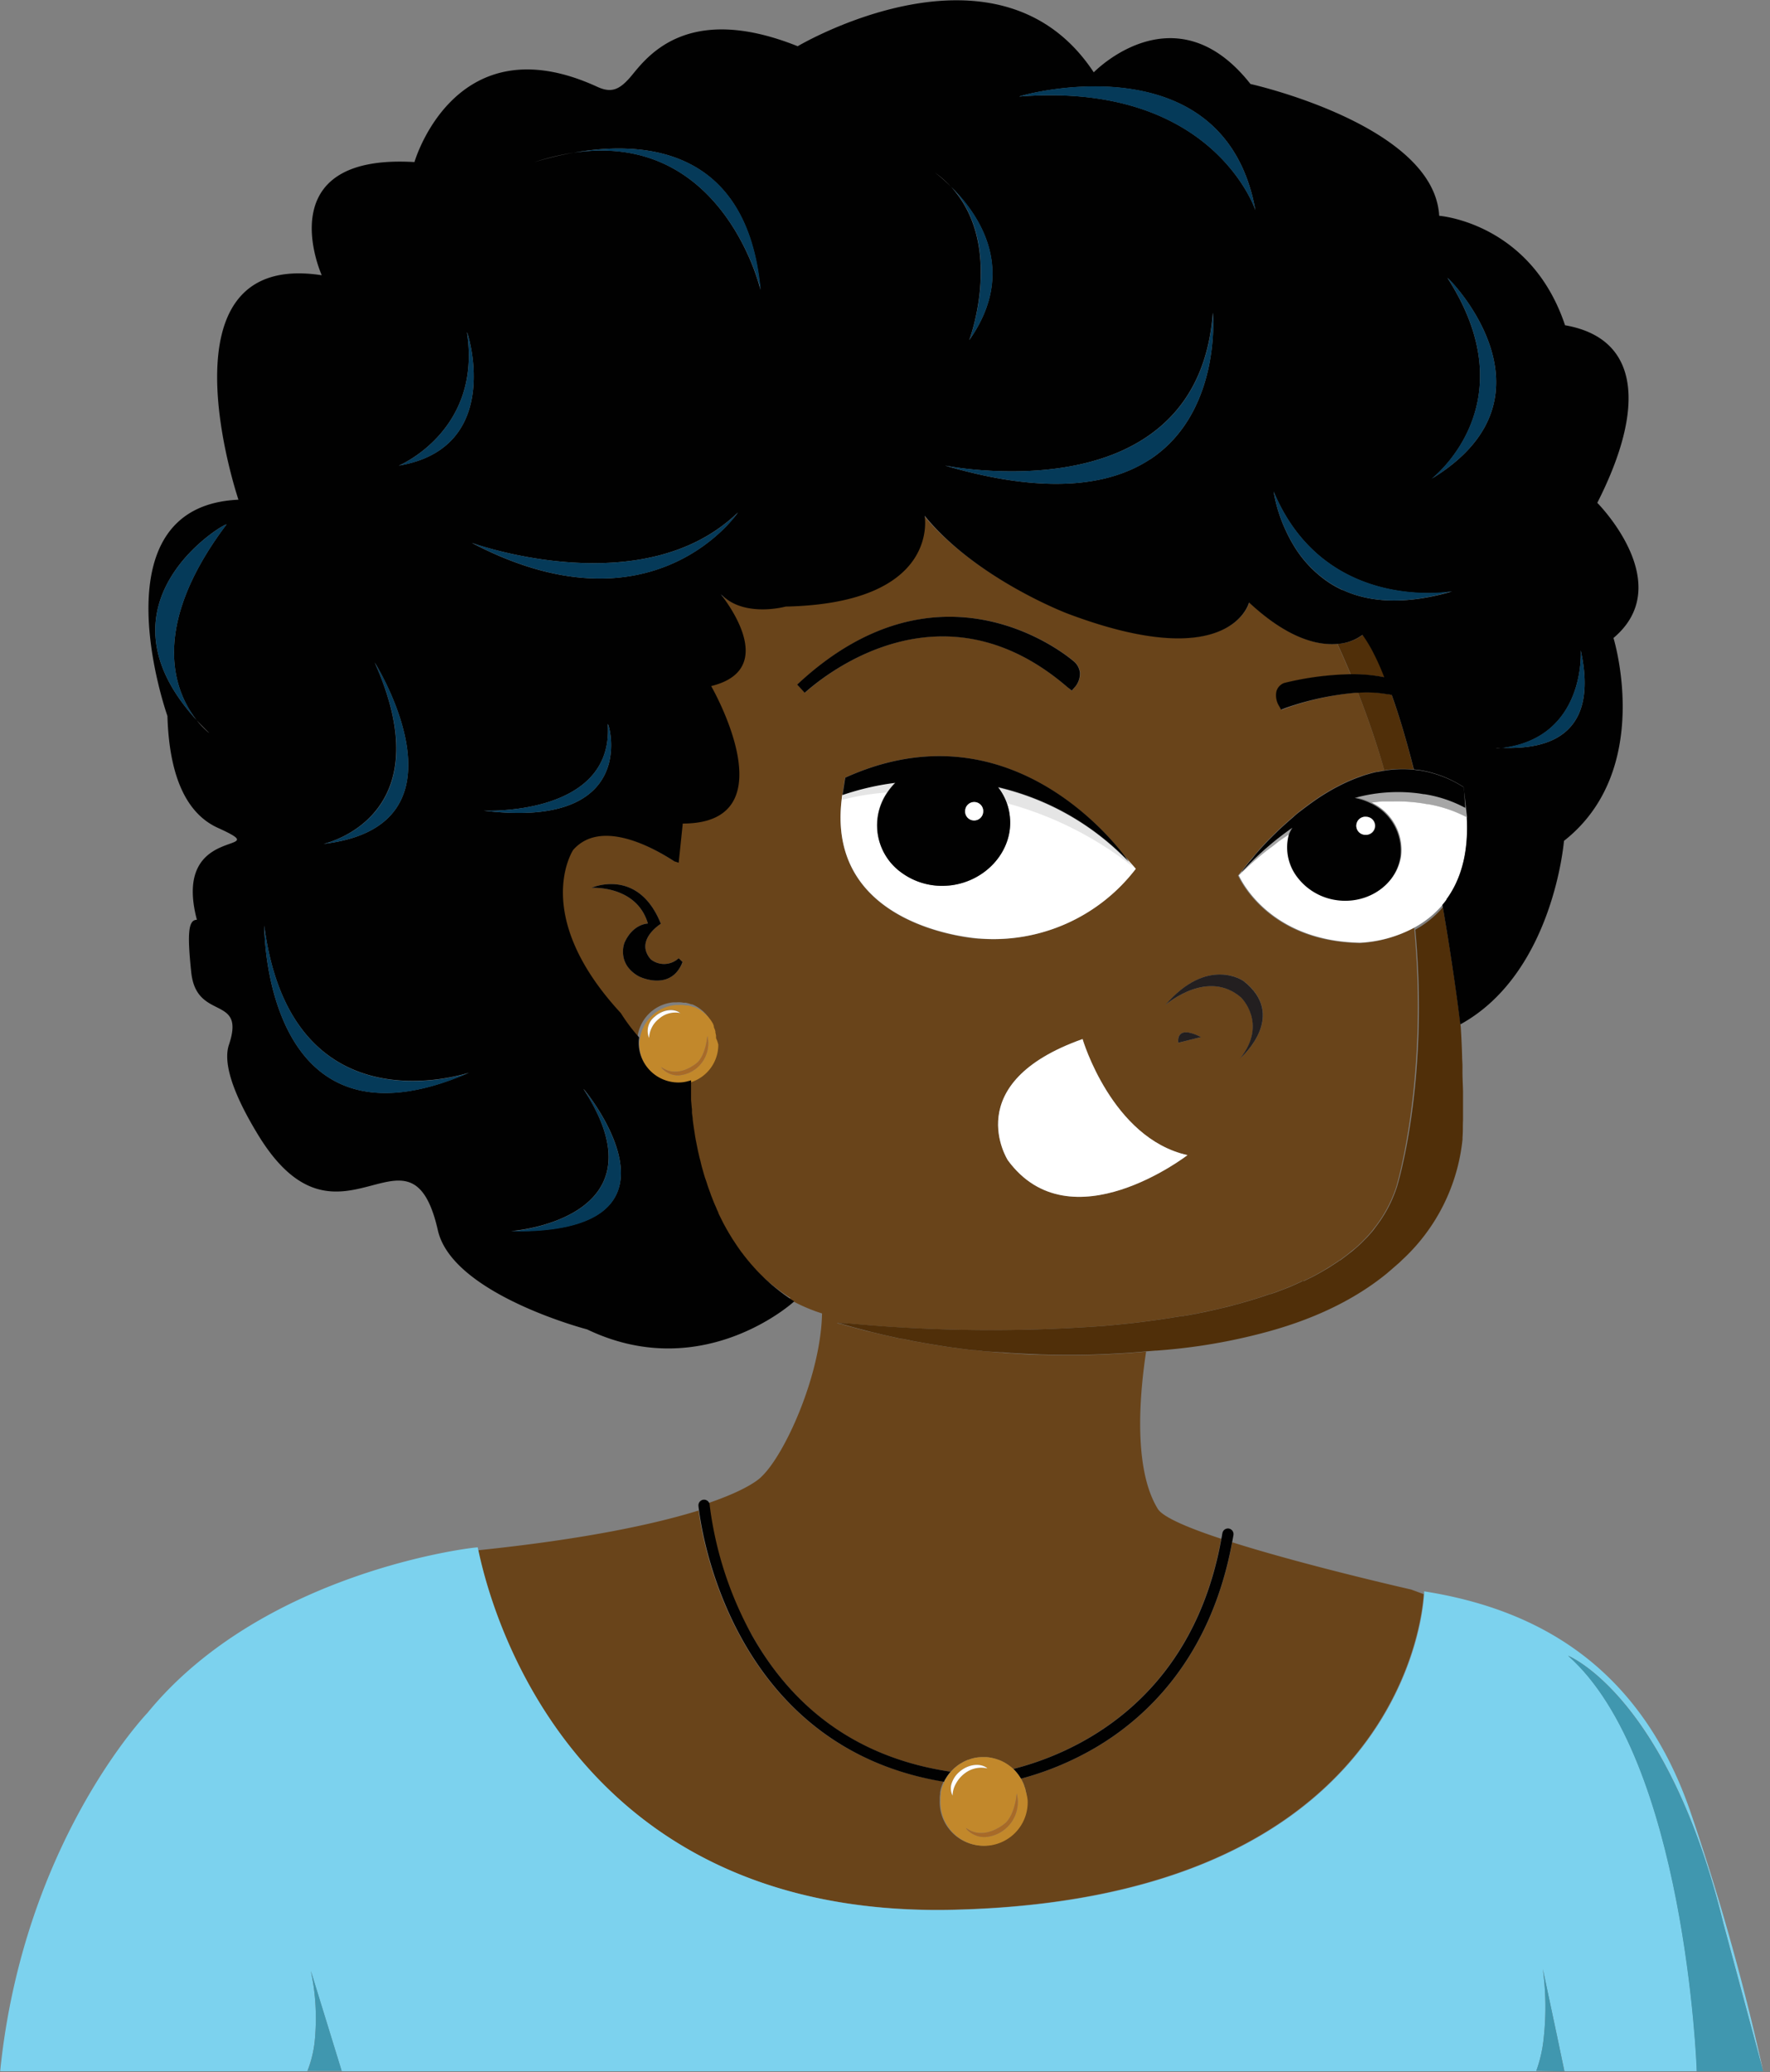 <svg id="Layer_1" data-name="Layer 1" xmlns="http://www.w3.org/2000/svg" viewBox="0 0 311.76 364.92"><rect x="0" y="0" width="311.76" height="364.92" fill="#808080" stroke="none"/><defs><style>.cls-1{fill:none;}.cls-2{fill:#69441a;}.cls-3{fill:#502f09;}.cls-4{fill:#7cd2ee;}.cls-5{fill:#4097af;}.cls-6{fill:#010101;}.cls-7{fill:#c2882b;}.cls-8{fill:#a86a28;}.cls-9{fill:#fff;}.cls-10{fill:#231f20;}.cls-11{fill:#ccc;opacity:0.5;}.cls-12{fill:#053a59;}</style></defs><rect class="cls-1" x="0.79" y="0.3" width="310.96" height="364.63"/><path id="skin" class="cls-2" d="M249.09,163.37a22.63,22.63,0,0,1-9.62,2.71c-15.92-.29-21-11-21.39-11.85l-.07.06.06-.07,0-.05c.21-.28.41-.53.64-.8l.07-.09.18-.24c.11-.14.25-.32.42-.52l.27-.35.31-.37c.24-.3.53-.64.84-1s.54-.63.84-1c.88-1,1.93-2.1,3.13-3.25.43-.43.87-.85,1.34-1.26.21-.19.41-.38.63-.56l.25-.23.82-.71c.33-.29.68-.57,1-.85l1-.76c.67-.51,1.36-1,2.08-1.5s1.44-.94,2.19-1.38c.37-.22.75-.43,1.13-.64l1.09-.56c.87-.43,1.75-.81,2.66-1.16.34-.13.69-.25,1.06-.37s.83-.27,1.25-.38.76-.21,1.14-.29l.19,0c.41-.1.82-.16,1.24-.23-1.28-4.46-2.81-9-4.65-13.7h-.38a50.6,50.6,0,0,0-12.29,2.75l-.77.3-.41-.72a3.54,3.54,0,0,1-.42-2.5,2.24,2.24,0,0,1,1.16-1.39l.21-.09a53.08,53.08,0,0,1,11.61-1.54c-.74-1.78-1.53-3.59-2.36-5.39-3.4.28-8.64-.91-15.5-7.3,0,0-3.21,12.84-32.37,1.75,0,0-16-6.12-25.08-17.2,0,0,2.92,15.45-24.49,16,0,0-6.66,1.85-10.81-1.63l-.09.13c2.75,3.82,8.09,13-2.21,15.5,0,0,14,24.21-5,24.21l-.72,6.9-.57-.19a.11.11,0,0,0,0,.08l-.22-.15c-4.63-2.95-13.16-7.2-17.79-2,0,0-7.61,11.43,8.39,28.74a31.83,31.83,0,0,0,3.22,4.28,7,7,0,0,1,5.57-5.89,4.73,4.73,0,0,1,.93-.11h.43a4.78,4.78,0,0,1,.66,0,4.29,4.29,0,0,1,.5.07l.28,0a.61.61,0,0,1,.13,0l.25.06.35.1a2.08,2.08,0,0,1,.32.12h0l.09,0h0l.08,0a2.52,2.52,0,0,1,.29.12,6.94,6.94,0,0,1,1,.58,4.19,4.19,0,0,1,.33.26,4.13,4.13,0,0,1,.62.56,2.68,2.68,0,0,1,.28.3l.25.31a2.52,2.52,0,0,1,.24.33.41.41,0,0,1,.07.11,3.28,3.28,0,0,1,.22.37,1,1,0,0,1,.07.15.25.25,0,0,0,0,.07.8.8,0,0,1,.08.16,0,0,0,0,1,0,0l0,.05h0l0,.08,0,.07,0,0a1.31,1.31,0,0,1,.08.21h0v0h0c0,.12.09.25.13.37a.64.64,0,0,1,.06.18.73.73,0,0,1,0,.2,4.71,4.71,0,0,1,.12.54.07.07,0,0,0,0,0,1.66,1.66,0,0,1,0,.22h0a1.33,1.33,0,0,1,0,.21,1.48,1.48,0,0,1,0,.21v-.14a5.27,5.27,0,0,1,0,.7,6.93,6.93,0,0,1-4.68,6.57c0,.19,0,.38,0,.57s0,.56,0,.87,0,.61,0,.93c0,.11,0,.23,0,.34l0,.56a.28.28,0,0,0,0,.09c0,.35,0,.7.08,1s0,.56.08.86,0,.35,0,.53c0,.38.08.76.13,1.16.08.66.18,1.34.29,2.05l.06.37c0,.33.1.67.16,1a2.56,2.56,0,0,0,.05.27c.06.33.13.68.2,1l.16.8c.07.34.15.68.23,1s.18.74.28,1.11.23.92.36,1.37.26.92.41,1.38.22.69.34,1,.23.7.36,1.05l.25.69c.12.33.25.65.38,1s.3.76.47,1.13l.16.36c.1.25.22.52.35.78l0,.09c.2.44.42.88.65,1.33s.48.93.74,1.39l.08.15c.12.2.24.4.35.61a1.25,1.25,0,0,0,.08.12c.13.23.27.46.41.68s.28.45.43.67q.62,1,1.29,1.89l.23.29.13.18.09.1.11.16.45.56c.16.22.34.42.52.63s.26.3.39.45l.09.1.23.26a3.45,3.45,0,0,0,.26.28l.19.23.12.11.06.07c.33.35.66.68,1,1s.45.45.69.65l.2.18c.23.22.48.43.73.65.06.06.13.1.2.16s.39.33.59.48a31.25,31.25,0,0,0,3.06,2.19l-.22.2a30.1,30.1,0,0,0,5.79,2.52c-.21,10.88-6.54,24.84-10.65,28.73,0,0-1.77,2.12-9.78,4.8A63.85,63.85,0,0,0,132.46,288c7.71,13.69,19.46,21.74,35,24,.14-.15.28-.3.43-.44a2.61,2.61,0,0,1,.24-.23l.23-.19a7.17,7.17,0,0,1,.79-.57c.11,0,.21-.12.32-.18a5.71,5.71,0,0,1,.7-.35c.13-.06.26-.1.4-.15a7.56,7.56,0,0,1,1.15-.33,6.33,6.33,0,0,1,1.23-.12h.72a4.91,4.91,0,0,1,.77.09l.41.08.53.14.44.15a4.37,4.37,0,0,1,.46.18,3.54,3.54,0,0,1,.39.19,4.36,4.36,0,0,1,.42.23l.38.24.6.44.37.34,0,0c10.1-2.57,31.37-11.36,36.65-40.54-2.15-.7-4.11-1.41-5.78-2.09-2.83-1.16-4.81-2.25-5.37-3.16-4.61-7.46-3-21.56-2.07-27.71-1,.1-2.1.19-3.19.26-.53.05-1.07.07-1.61.1-4.15.26-8.65.35-13.46.2h-.23c-1.66,0-3.36-.13-5.08-.25q-.43,0-.87-.06a8.86,8.86,0,0,1-.9-.07l-.52,0L174,238c-.5,0-1-.1-1.51-.16l-.69-.06-.33,0c-.84-.1-1.7-.2-2.56-.32-.23,0-.46-.06-.7-.1-.46-.05-.93-.12-1.39-.19a4.61,4.61,0,0,1-.5-.07h0a0,0,0,0,1,0,0l-2.62-.42-1.51-.27-1.13-.2h0l-2.07-.42-.12,0-.49-.09h0c-.54-.11-1.1-.23-1.65-.37l-.38-.09-.67-.14-.36-.08-2.09-.5-.07,0-.25-.06-.8-.21-.21-.06-.23-.06c-.43-.1-.84-.22-1.26-.33l-.26-.07c-.72-.19-1.44-.39-2.16-.61l-.14,0-.23-.05a1.07,1.07,0,0,1-.19-.07h.18l.23,0h0l.25,0h0l.15,0h.17l.55.05.33,0,.53.05h0a267.48,267.48,0,0,0,44.59.4h0c2.82-.24,5.66-.54,8.48-.94.62-.08,1.23-.16,1.85-.26l1.84-.29,1-.16.41-.07.2,0a2,2,0,0,0,.35-.06l.1,0c.54-.09,1.07-.19,1.6-.3a6,6,0,0,0,.74-.14l.53-.11,1.22-.26.36-.07.61-.14,1.88-.44,1.55-.4c.5-.12,1-.25,1.47-.4,1.12-.31,2.23-.65,3.31-1,.56-.19,1.11-.37,1.66-.57l.13,0,.27-.1.05,0,0,0,.36-.12c.21-.07.41-.15.6-.23l.4-.15c.32-.12.63-.24,1-.38l1.23-.51.27-.12.82-.37.26-.12a.18.18,0,0,0,.08-.05,1.45,1.45,0,0,0,.25-.12l.08,0,.12,0a4.53,4.53,0,0,0,.59-.28l1-.48.67-.36c.53-.29,1.05-.58,1.56-.89s.76-.46,1.13-.7.74-.47,1.09-.71l.26-.19,0,0,.05,0c.24-.16.48-.33.7-.51s.17-.12.26-.18c.25-.19.51-.39.75-.59s.65-.53,1-.81a11.79,11.79,0,0,0,.93-.83c.3-.29.59-.57.87-.87h0c.29-.29.57-.59.84-.89s.69-.83,1-1.25a23.08,23.08,0,0,0,3.75-7.09S251.61,190.38,249.09,163.37Zm-129.58,7.4h0c-2.35,3.36-6.75,1.31-7,1.16a6,6,0,0,1-1.75-1.42h0a4.44,4.44,0,0,1-1-2.35h0A4.71,4.71,0,0,1,110,166c1.51-3.36,4.12-3.36,4.12-3.36-2-6.8-9.92-6.29-9.92-6.29.45-.23,8.32-3.36,12.2,6.33,0,0-4.7,2.9-1.78,6.26a3.76,3.76,0,0,0,4.79-.08l.14-.11.69.7A5.9,5.9,0,0,1,119.51,170.77Zm27.68,62h0ZM141.78,122l-1.33-1.44c25.71-24.08,48.42-4.34,48.64-4.15a3,3,0,0,1,1.16,2.05,3.61,3.61,0,0,1-.82,2.44l-.65.74L188,121C166.16,102.09,145.66,118.49,141.78,122Zm30.67,43.33s-27.6-1.65-24.09-25.31h0l.48-3.07c26.34-11.94,44.31,7.59,48.83,13.3,0,0,0,0,0,0l.55.66s0,0,0,0c.61.66,1.22,1.35,1.82,2.07A31.54,31.54,0,0,1,172.45,165.3Zm5.07,39s-8.74-13.59,13.16-21.35c0,0,5.15,17.47,18.48,20.44C209.16,203.42,188.54,219.33,177.52,204.33Zm30-20.69s-.59-3.37,4-1Zm10.92,2.76c4.93-6.17.16-10.75.16-10.75-5.75-4.94-12.73.83-13.35,1.36,7.53-8.76,13.82-4.23,13.82-4.23C226.68,178.77,219.08,185.82,218.42,186.4Zm30.11,93.52s-18.32-4.15-31.51-8.32c-3.8,20.53-15.29,31.08-24.34,36.32a53,53,0,0,1-12.85,5.31c0,.06.06.11.08.17.12.22.23.44.33.67s.14.37.2.56l.09.25c0,.09.05.18.07.26a3.24,3.24,0,0,1,.09.4,6.94,6.94,0,0,1,.16,1.52,7.68,7.68,0,1,1-15.35,0c0-.21,0-.42,0-.62a4.26,4.26,0,0,1,.06-.5c0-.1,0-.21,0-.31a3.21,3.21,0,0,1,.08-.36,1.47,1.47,0,0,1,.08-.35,2.91,2.91,0,0,1,.12-.35,2.31,2.31,0,0,1,.1-.28c.07-.18.15-.37.24-.55-36.07-5.87-42.35-41.61-43.16-47.73-7.49,2.31-19.57,5-38.86,7,1.69,7.7,14.81,64.88,83.65,63.28,74.16-1.72,82.37-46.72,82.92-55.56Z"/><g id="skin_shade"><path class="cls-3" d="M243.94,119.31a27.38,27.38,0,0,0-5.64-.53h-.37c-.74-1.78-1.53-3.59-2.36-5.39a8.34,8.34,0,0,0,4.48-1.6,25,25,0,0,1,1.83,3s0,0,0,0A43.49,43.49,0,0,1,243.94,119.31Z"/><path class="cls-3" d="M249,135.51a20.26,20.26,0,0,0-5.17.15c-1.27-4.47-2.8-9-4.64-13.7a20.87,20.87,0,0,1,5.25.28l.2,0,.38.09.08,0C246.55,126.33,247.84,130.82,249,135.51Z"/><path class="cls-3" d="M257.66,198.35s0,.1,0,.3,0,.89-.06,1.67l0,.33a33.54,33.54,0,0,1-10.7,21.29c-.16.16-.32.32-.49.47l-.76.66c-.38.33-.75.66-1.16,1a.63.63,0,0,0-.12.11c-4.94,4.06-11.71,7.76-21,10.31a101.14,101.14,0,0,1-19.63,3.35l-.15,0h0l-1.64.13s0,0,0,0c-1,.1-2.1.19-3.19.26-.53.05-1.07.07-1.61.1-4.15.26-8.65.35-13.46.2h-.23c-1.66-.06-3.36-.14-5.08-.25q-.43,0-.87-.06l-.9-.07-.52,0L174,238c-.5,0-1-.1-1.51-.16l-.69-.06-.33,0c-.84-.1-1.7-.2-2.56-.32l-.7-.1c-.46-.05-.93-.12-1.39-.19l-.51-.08h0l-2.62-.42-1.51-.27-1.13-.2h0c-.68-.14-1.37-.29-2.07-.42l-.12,0-.49-.09h0l-1.65-.37-.38-.09-.67-.14-2.73-.66-1-.27-.23-.06c-.43-.1-.84-.22-1.26-.33l-.26-.07-2.16-.61-.14,0-.35-.1-.05,0h.16l.23,0h.15l.28,0h.22l.55.05.33,0,.53.05h0a267.48,267.48,0,0,0,44.59.4h0c2.82-.24,5.66-.54,8.48-.94.62-.08,1.23-.16,1.85-.26s1.23-.18,1.84-.29l1-.16.41-.07a.71.71,0,0,0,.2,0,2,2,0,0,0,.35-.06l.1,0c.54-.09,1.07-.19,1.6-.3a6,6,0,0,0,.74-.14l.53-.11c.4-.07.82-.16,1.22-.26l.36-.07.61-.14,1.88-.44c.52-.12,1-.25,1.55-.4s1-.25,1.47-.4c1.12-.31,2.23-.65,3.31-1,.56-.18,1.11-.37,1.66-.57l.13,0a1,1,0,0,0,.27-.1l.05,0,0,0,.36-.12c.21-.07.41-.15.6-.23l.4-.15c.32-.12.63-.24,1-.38s.82-.33,1.23-.51l.27-.12.82-.37.26-.12a.18.18,0,0,0,.08-.05,1.45,1.45,0,0,0,.25-.12l.08,0,.12,0a4.53,4.53,0,0,0,.59-.28l1-.48.67-.36c.53-.29,1.05-.58,1.56-.89a13.23,13.23,0,0,0,1.13-.7c.37-.23.74-.47,1.09-.71l.26-.19,0,0,.05,0a5.68,5.68,0,0,0,.7-.51c.09-.05.17-.12.26-.18.25-.19.51-.39.75-.59a10.3,10.3,0,0,0,1-.81,11.79,11.79,0,0,0,.93-.83c.3-.29.59-.57.87-.87h0a11.67,11.67,0,0,0,.84-.89c.36-.4.71-.82,1-1.25a23.08,23.08,0,0,0,3.75-7.09s5.74-18.25,3.22-45.26l0,0a17.57,17.57,0,0,0,4.86-3.94c1.75,10.07,2.81,18.24,3.08,20.48a.08.08,0,0,1,0,0c.05.37.07.57.07.57h0l0,0v0c.11,1.71.19,3.47.24,5.24,0,.49.05,1,.06,1.48s0,.78,0,1.18c0,1.12.07,2.25.1,3.4,0,.49,0,1,0,1.5,0,1.23,0,2.48,0,3.74C257.67,197.47,257.67,197.91,257.66,198.35Z"/></g><path id="shirt" class="cls-4" d="M297.62,318.7c-8.7-24.89-26.33-35.25-46.78-38.46,0,.16,0,.34,0,.53-.55,8.84-8.76,53.84-82.92,55.56-68.84,1.6-82-55.58-83.65-63.28-.06-.23-.1-.42-.13-.55s-37.62,4-58.17,29.15c0,0-21.87,22.74-25.94,63.1H274.6l-4-.07a24.21,24.21,0,0,0,1.34-6.13,49.24,49.24,0,0,0-.19-11.78l2.5,11.78,1.31,6.2h23.32c0-.86-2.08-54.95-22.67-73.17.54.22,17.68,7.59,27.35,47.17l7,26h0A423,423,0,0,0,297.62,318.7Zm-243.48,46a20.18,20.18,0,0,0,1.37-6.12,39.61,39.61,0,0,0-.76-11.49l3.54,11.49,1.89,6.14Z"/><g id="shirt_shade"><path class="cls-5" d="M298.85,364.75h0c0-.86-2.08-54.95-22.67-73.17.54.22,17.68,7.59,27.35,47.17l7,26v0Z"/><path class="cls-5" d="M55.51,358.54a39.61,39.61,0,0,0-.76-11.49l3.54,11.49,1.89,6.14-6,0A20.18,20.18,0,0,0,55.51,358.54Z"/><path class="cls-5" d="M275.53,364.74v0l-.93,0-4-.07a24.21,24.21,0,0,0,1.34-6.13,49.24,49.24,0,0,0-.19-11.78l2.5,11.78Z"/></g><g id="rt_eyebrow"><path class="cls-6" d="M189.43,120.87l-.65.74L188,121c-21.88-18.88-42.38-2.48-46.26,1l-1.33-1.44c25.71-24.08,48.42-4.34,48.64-4.15a3,3,0,0,1,1.16,2.05A3.61,3.61,0,0,1,189.43,120.87Z"/></g><g id="necklace"><g id="chain"><path class="cls-6" d="M217.25,270.34c-.07.42-.15.84-.23,1.26-3.8,20.53-15.29,31.08-24.34,36.32a53,53,0,0,1-12.85,5.31l-.05-.07-.14-.22a7.91,7.91,0,0,0-1.16-1.42c10.1-2.57,31.37-11.36,36.65-40.54.07-.32.12-.64.18-1a1,1,0,0,1,1.13-.8A1,1,0,0,1,217.25,270.34Z"/><path class="cls-6" d="M167.45,312a3.36,3.36,0,0,0-.34.41c-.11.14-.22.29-.31.43a1.78,1.78,0,0,0-.17.27l-.12.19a.24.24,0,0,0-.06.11,2.19,2.19,0,0,0-.16.3.36.36,0,0,0,0,.07c-36.07-5.87-42.35-41.61-43.16-47.73-.08-.55-.11-.85-.11-.89a1,1,0,0,1,.91-1.06A1,1,0,0,1,125,265s0,.17.05.45A63.85,63.85,0,0,0,132.46,288C140.17,301.66,151.92,309.71,167.45,312Z"/></g><g id="stone"><path id="base" class="cls-7" d="M180.69,315.54a3.24,3.24,0,0,0-.09-.4c0-.08,0-.17-.07-.26l-.09-.25c-.06-.19-.12-.37-.2-.56s-.21-.45-.33-.67a1.3,1.3,0,0,1-.08-.17l-.05-.07-.14-.22a7.91,7.91,0,0,0-1.16-1.42l0,0-.37-.34-.6-.44-.38-.24a4.36,4.36,0,0,0-.42-.23,3.54,3.54,0,0,0-.39-.19,4.37,4.37,0,0,0-.46-.18l-.44-.15-.53-.14-.41-.08a4.91,4.91,0,0,0-.77-.09h-.72a6.33,6.33,0,0,0-1.23.12,7.56,7.56,0,0,0-1.15.33c-.14,0-.27.09-.4.15a5.71,5.71,0,0,0-.7.35c-.11.06-.21.13-.32.18a7.17,7.17,0,0,0-.79.57l-.23.19a2.61,2.61,0,0,0-.24.23c-.15.14-.29.29-.43.44a3.36,3.36,0,0,0-.34.41c-.11.14-.22.29-.31.43a1.78,1.78,0,0,0-.17.27l-.12.19a.24.24,0,0,0-.06.11c-.06.1-.11.2-.16.3a.36.36,0,0,0,0,.07c-.09.18-.17.37-.24.55a2.31,2.31,0,0,0-.1.28,2.91,2.91,0,0,0-.12.35,1.47,1.47,0,0,0-.08.35,3.21,3.21,0,0,0-.08.36c0,.1,0,.21,0,.31a4.26,4.26,0,0,0-.06.5c0,.2,0,.41,0,.62a7.68,7.68,0,1,0,15.35,0A6.94,6.94,0,0,0,180.69,315.54Zm-11-3.06a5.51,5.51,0,0,0-1.29,1.57,4.46,4.46,0,0,0-.62,2.15,2.77,2.77,0,0,1-.12-2.25,4.48,4.48,0,0,1,1.2-1.81s0,0,.08-.07c1.52-1.37,3.65-1.66,4.9-.72l.07.07a4.73,4.73,0,0,0-3.95.85A2.47,2.47,0,0,0,169.69,312.48Zm9.45,6.11a6.17,6.17,0,0,1-5.58,4.91c-2.31.12-3.71-1.79-3.33-1.53,3.33,2.33,6.94-1,6.94-1,1.67-1.68,1.9-5.11,1.91-5.11A5.86,5.86,0,0,1,179.14,318.59Z"/><path id="lowlight" class="cls-8" d="M179.14,318.59a6.17,6.17,0,0,1-5.58,4.91c-2.31.12-3.71-1.79-3.33-1.53,3.33,2.33,6.94-1,6.94-1,1.67-1.68,1.9-5.11,1.91-5.11A5.86,5.86,0,0,1,179.14,318.59Z"/><path id="highlight" class="cls-9" d="M173.91,311.42a4.73,4.73,0,0,0-3.95.85,2.47,2.47,0,0,0-.27.21,5.51,5.51,0,0,0-1.29,1.57,4.46,4.46,0,0,0-.62,2.15,2.77,2.77,0,0,1-.12-2.25,4.48,4.48,0,0,1,1.2-1.81s0,0,.08-.07c1.52-1.37,3.65-1.66,4.9-.72Z"/></g></g><path id="mouth" class="cls-9" d="M209.16,203.42s-20.62,15.91-31.64.91c0,0-8.74-13.59,13.16-21.35C190.68,183,195.83,200.45,209.16,203.42Z"/><g id="nose"><path class="cls-10" d="M218.42,186.4c4.93-6.17.16-10.75.16-10.75-5.75-4.94-12.73.83-13.35,1.36,7.53-8.76,13.82-4.23,13.82-4.23C226.68,178.77,219.08,185.82,218.42,186.4Z"/><path class="cls-10" d="M211.54,182.63l-4,1S206.91,180.27,211.54,182.63Z"/></g><path id="ear" class="cls-6" d="M120.22,169.42a5.9,5.9,0,0,1-.71,1.35h0c-2.35,3.36-6.75,1.31-7,1.16a6,6,0,0,1-1.75-1.42h0a4.44,4.44,0,0,1-1-2.35h0A4.71,4.71,0,0,1,110,166c1.51-3.36,4.12-3.36,4.12-3.36-2-6.8-9.92-6.29-9.92-6.29.45-.23,8.32-3.36,12.2,6.33,0,0-4.7,2.9-1.78,6.26a3.76,3.76,0,0,0,4.79-.08l.14-.11Z"/><g id="rt_eye"><path id="rt_eye_white" class="cls-9" d="M200.06,153a31.54,31.54,0,0,1-27.61,12.27s-27.6-1.65-24.09-25.31l.11-.05a46.46,46.46,0,0,1,9.2-2.11,11.17,11.17,0,0,0-1.42,1.73,10.22,10.22,0,0,0,2.37,14A12.07,12.07,0,0,0,165.9,156a14.52,14.52,0,0,0,1.74-.11c5.93-.83,10.29-5.64,10.29-11a10.32,10.32,0,0,0-.09-1.35,9.54,9.54,0,0,0-.49-2,10,10,0,0,0-1.56-2.84,46.49,46.49,0,0,1,23,13.1c-.05-.08-.3-.43-.72-1a1.8,1.8,0,0,1,.19.2s0,0,0,0C198.85,151.62,199.46,152.31,200.06,153Z"/><g id="rt_eye_shade"><path class="cls-11" d="M157.67,137.83a11.17,11.17,0,0,0-1.42,1.73,43.69,43.69,0,0,0-7.92,1.29l.14-.91A46.46,46.46,0,0,1,157.67,137.83Z"/><path class="cls-11" d="M199.54,152.62a62.2,62.2,0,0,0-22.19-11.17,10,10,0,0,0-1.56-2.84,46.49,46.49,0,0,1,23,13.1c-.05-.08-.3-.43-.72-1l-.05-.06-.31-.4.55.66s0,0,0,0C199,151.91,199.47,152.53,199.54,152.62Z"/></g><path id="rt_eye-2" data-name="rt_eye" class="cls-6" d="M177.35,141.45a10,10,0,0,0-1.56-2.84,46.49,46.49,0,0,1,23,13.1c-.05-.08-.3-.43-.72-1l-.05-.06-.31-.4s0,0,0,0c-4.52-5.71-22.49-25.24-48.83-13.3l-.48,3.07h0l.11-.05a46.46,46.46,0,0,1,9.2-2.11,11.17,11.17,0,0,0-1.42,1.73,10.22,10.22,0,0,0,2.37,14A12.07,12.07,0,0,0,165.9,156a14.52,14.52,0,0,0,1.74-.11c5.93-.83,10.29-5.64,10.29-11a10.32,10.32,0,0,0-.09-1.35A9.54,9.54,0,0,0,177.35,141.45Zm-5.86,3a1.57,1.57,0,0,1-1.49-1.67,1.59,1.59,0,1,1,1.49,1.67Z"/><path id="highlight-2" data-name="highlight" class="cls-9" d="M173.17,143a1.59,1.59,0,0,1-1.68,1.49,1.57,1.57,0,0,1-1.49-1.67,1.59,1.59,0,1,1,3.17.18Z"/></g><g id="left_eye"><path id="left_eye_white" class="cls-9" d="M254.79,158.37l0,0a.18.18,0,0,1,0,.07c-.23.32-.48.63-.72.92a17.57,17.57,0,0,1-4.86,3.94l0,0a22.63,22.63,0,0,1-9.62,2.71c-15.92-.29-21-11-21.39-11.85.38-.38.77-.75,1.15-1.1s.75-.71,1.14-1.06l1-.87c.43-.37.86-.73,1.3-1.08s.71-.56,1.07-.82.86-.65,1.28-1c.68-.49,1.36-.94,2-1.36a9,9,0,0,0-.21,1.06,8.6,8.6,0,0,0,1.75,6.46,10.49,10.49,0,0,0,6.94,4,10.37,10.37,0,0,0,1.47.1c4.87,0,9.08-3.27,9.71-7.81a9.19,9.19,0,0,0-5.21-9.34c.67-.09,1.31-.17,1.94-.21l.87,0,1,0h0a30.11,30.11,0,0,1,5.12.33l.86.15.12,0h0a23.36,23.36,0,0,1,6.89,2.32C258.72,150.5,257.16,155.12,254.79,158.37Z"/><g id="left_eye_shade"><path class="cls-11" d="M227.5,145.74A8,8,0,0,0,227,147l.1-.06-.1.07c-.66.42-1.34.87-2,1.36-.42.3-.85.61-1.28,1s-.71.55-1.07.82-.87.71-1.3,1.08l-1,.87c-.39.35-.77.69-1.14,1.06s-.77.72-1.15,1.1l-.07.06.06-.07c.14-.18.49-.61,1-1.24l0,0a53.75,53.75,0,0,1,8.41-7.26Z"/><path class="cls-11" d="M258.35,143.94a23.36,23.36,0,0,0-6.89-2.32h0l-.12,0-.86-.15a30.11,30.11,0,0,0-5.12-.33h0l-1,0-.87,0c-.63,0-1.27.12-1.94.21a11.22,11.22,0,0,0-1.5-.62,11.94,11.94,0,0,0-1.34-.34,28.25,28.25,0,0,1,6.22-1h0a28.09,28.09,0,0,1,5.13.21l.81.13.13,0h0a22.59,22.59,0,0,1,7.19,2.41l0,.12Q258.32,143.16,258.35,143.94Z"/></g><path id="left_eye-2" data-name="left_eye" class="cls-6" d="M257.83,138.65a20.17,20.17,0,0,0-7.92-3h0a.47.47,0,0,0-.17,0l-.66-.09h0a20.26,20.26,0,0,0-5.17.15h0c-.42.07-.83.14-1.24.23l-.19,0c-.38.09-.76.18-1.14.29s-.84.24-1.25.38L239,137c-.91.35-1.79.73-2.66,1.16l-1.09.56c-.38.21-.76.42-1.13.64-.75.44-1.49.9-2.19,1.38s-1.41,1-2.08,1.5l-1,.76c-.35.28-.7.56-1,.85l-.82.71-.25.23c-.22.18-.42.37-.63.56-.47.41-.91.83-1.34,1.26-1.2,1.15-2.25,2.26-3.13,3.25-.27.31-.56.63-.84,1s-.6.7-.84,1l-.31.37-.27.35c-.17.2-.31.38-.42.52l-.18.24-.07.09,0,.07c.16-.16.29-.31.45-.46l0,0a53.75,53.75,0,0,1,8.41-7.26l0,.05A8,8,0,0,0,227,147l.1-.06-.1.07a9,9,0,0,0-.21,1.06,8.6,8.6,0,0,0,1.75,6.46,10.49,10.49,0,0,0,6.94,4,10.37,10.37,0,0,0,1.47.1c4.87,0,9.08-3.27,9.71-7.81a9.19,9.19,0,0,0-5.21-9.34,11.22,11.22,0,0,0-1.5-.62,11.94,11.94,0,0,0-1.34-.34,28.25,28.25,0,0,1,6.22-1h0a28.09,28.09,0,0,1,5.13.21l.81.13.13,0h0a22.59,22.59,0,0,1,7.19,2.41h0l0,0Zm-17.17,5.19a1.59,1.59,0,1,1-.18,3.17,1.59,1.59,0,1,1,.18-3.17Z"/><path id="left_highlight" class="cls-9" d="M242.16,145.51a1.59,1.59,0,0,1-1.68,1.5,1.59,1.59,0,1,1,.18-3.17A1.58,1.58,0,0,1,242.16,145.51Z"/></g><g id="earring"><path id="base-2" data-name="base" class="cls-7" d="M126.12,182.83V183a1.48,1.48,0,0,0,0-.21,1.33,1.33,0,0,0,0-.21h0l0-.22a.07.07,0,0,1,0,0,4.71,4.71,0,0,0-.12-.54.73.73,0,0,0,0-.2.64.64,0,0,0-.06-.18c0-.12-.08-.25-.13-.37h0v0h0a1.31,1.31,0,0,0-.08-.21l0,0,0-.07,0-.08h0l0-.05a0,0,0,0,0,0,0,.8.8,0,0,0-.08-.16.25.25,0,0,1,0-.07,1,1,0,0,0-.07-.15,3.28,3.28,0,0,0-.22-.37.41.41,0,0,0-.07-.11,2.52,2.52,0,0,0-.24-.33l-.25-.31a2.68,2.68,0,0,0-.28-.3,4.13,4.13,0,0,0-.62-.56,4.19,4.19,0,0,0-.33-.26,6.94,6.94,0,0,0-1-.58,2.52,2.52,0,0,0-.29-.12l-.08,0h0l-.09,0h0l-.32-.12-.35-.1-.25-.06-.13,0-.28,0a4.29,4.29,0,0,0-.5-.07,4.78,4.78,0,0,0-.66,0h-.43a4.73,4.73,0,0,0-.93.11,7,7,0,0,0-5.57,5.89,5.86,5.86,0,0,0-.07.94,7,7,0,0,0,6.95,7,6.35,6.35,0,0,0,1.91-.28,1.5,1.5,0,0,0,.36-.11,6.93,6.93,0,0,0,4.68-6.57A5.27,5.27,0,0,0,126.12,182.83Zm-11.79-.09a3.16,3.16,0,0,1,1-3.74c1.39-1.24,3.31-1.5,4.45-.65,0,0,.05,0,.06.06a4.35,4.35,0,0,0-3.81,1A4.5,4.5,0,0,0,114.33,182.74Zm10.29,2.17a5.62,5.62,0,0,1-5.05,4.46c-2.1.1-3.36-1.63-3-1.39,3,2.1,6.29-.89,6.29-.89,1.51-1.52,1.72-4.64,1.73-4.64A5.23,5.23,0,0,1,124.62,184.91Z"/><path id="lowlight-2" data-name="lowlight" class="cls-8" d="M124.62,184.91a5.62,5.62,0,0,1-5.05,4.46c-2.1.1-3.36-1.63-3-1.39,3,2.1,6.29-.89,6.29-.89,1.51-1.52,1.72-4.64,1.73-4.64A5.23,5.23,0,0,1,124.62,184.91Z"/><path id="highlight-3" data-name="highlight" class="cls-9" d="M119.88,178.41a4.35,4.35,0,0,0-3.81,1,4.5,4.5,0,0,0-1.74,3.37,3.16,3.16,0,0,1,1-3.74c1.39-1.24,3.31-1.5,4.45-.65C119.84,178.37,119.87,178.39,119.88,178.41Z"/></g><path id="hair" class="cls-6" d="M281.34,88.55c8.64-17,7.39-29-5.68-31.27C269.62,39.19,253.49,38,253.49,38c-.88-16-33.24-23.21-33.24-23.21-13.29-16.87-27.6-2.05-27.6-2.05-16.87-25.56-52.15-4.6-52.15-4.6-20.44-8.18-27.2,2.9-29.64,5.63-1.8,2-3.18,2.65-5.63,1.53C80.14,3.74,73,28.54,73,28.54,47,27,56.67,48.47,56.67,48.47,27.1,43.93,42,88,42,88c-25.59,1.14-12.51,38.09-12.51,38.09.35,11.79,4,17.48,8.87,19.69,10.84,4.94-8.27-1.18-3.68,16.2-1.49,0-1.73,2.28-1,9.2.89,8.77,9.64,3.87,6.65,12.79-1.49,4.39,2.77,12,5.11,15.85,14.31,23.51,26.77-4.79,31.69,16.86,2.56,11.25,26.28,17.43,26.28,17.43,19,9.1,34.25-3,36.26-4.74l.22-.2a31.25,31.25,0,0,1-3.06-2.19c-.2-.15-.39-.31-.59-.48s-.14-.1-.2-.16l-.41-.35-.32-.3-.2-.18c-.24-.2-.46-.42-.69-.65s-.67-.65-1-1l-.06-.07-.12-.11-.19-.23a3.45,3.45,0,0,1-.26-.28l-.23-.26-.09-.1c-.13-.15-.27-.29-.39-.45s-.36-.41-.52-.63l-.45-.56-.07-.08a1,1,0,0,0-.13-.18l-.13-.18-.23-.29q-.67-.93-1.29-1.89c-.16-.23-.3-.45-.43-.67s-.28-.45-.41-.68a1.25,1.25,0,0,1-.08-.12c-.11-.21-.23-.41-.35-.61l-.08-.15c-.26-.46-.51-.92-.74-1.39s-.45-.89-.65-1.33l0-.09c-.1-.19-.19-.4-.29-.61l-.06-.17-.16-.36c-.17-.37-.32-.74-.47-1.13s-.26-.64-.38-1l-.25-.69c-.13-.35-.25-.69-.36-1.05s-.23-.69-.34-1-.28-.92-.41-1.38-.26-.91-.36-1.37-.2-.74-.28-1.11-.16-.68-.23-1l-.16-.8c-.07-.35-.14-.7-.2-1a2.56,2.56,0,0,1-.05-.27c-.06-.34-.12-.68-.16-1l-.06-.37c-.11-.71-.21-1.39-.29-2.05,0-.4-.09-.78-.13-1.16,0-.18,0-.36,0-.53s-.06-.58-.08-.86-.07-.7-.08-1a.28.28,0,0,1,0-.09l0-.56c0-.11,0-.23,0-.34,0-.32,0-.64,0-.93s0-.59,0-.87,0-.38,0-.57a1.5,1.5,0,0,1-.36.11,6.35,6.35,0,0,1-1.91.28,7,7,0,0,1-6.95-7,5.86,5.86,0,0,1,.07-.94,31.83,31.83,0,0,1-3.22-4.28c-16-17.31-8.39-28.74-8.39-28.74,4.63-5.24,13.16-1,17.79,2l.22.07.57.19.72-6.9c19,0,5-24.21,5-24.21,10.3-2.52,5-11.68,2.21-15.5-.19-.26-.36-.47-.51-.68a7.65,7.65,0,0,0,.6.55c4.15,3.48,10.81,1.63,10.81,1.63,27.41-.58,24.49-16,24.49-16,9,11.08,25.08,17.2,25.08,17.2C216.82,118.94,220,106.1,220,106.1c6.86,6.39,12.1,7.58,15.5,7.3h0a8.34,8.34,0,0,0,4.48-1.6,25,25,0,0,1,1.83,3s0,0,0,0a43.49,43.49,0,0,1,2,4.46,27.38,27.38,0,0,0-5.64-.53h-.37a0,0,0,0,0,0,0,53.08,53.08,0,0,0-11.61,1.54l-.21.09a2.24,2.24,0,0,0-1.16,1.39,3.54,3.54,0,0,0,.42,2.5l.41.72.77-.3A50.6,50.6,0,0,1,238.8,122h.42a20.87,20.87,0,0,1,5.25.28l.2,0,.38.09.08,0c1.42,3.94,2.71,8.43,3.9,13.12h0l.66.09a.47.47,0,0,1,.17,0h0a20.17,20.17,0,0,1,7.92,3l.44,3.61,0,0s0,.08,0,.12l.2,1.62-.08,0c.37,6.56-1.19,11.18-3.56,14.43l0,0a.18.18,0,0,1,0,.07c-.23.32-.48.63-.72.92,1.75,10.07,2.81,18.24,3.08,20.48a.08.08,0,0,1,0,0c.05.37.07.57.07.57h0l0,0c16.41-9,18.26-32.32,18.26-32.32,15.92-12.51,8.72-35.73,8.72-35.73C295.55,102.8,281.34,88.55,281.34,88.55ZM34.66,126.85c.55.59,1.13,1.19,1.75,1.8.16.14.3.29.46.46A14.18,14.18,0,0,1,34.66,126.85Zm5.21-34.46c-14,18.6-8.84,29.86-5.24,34.42C15.36,105.73,40.51,91.53,39.87,92.39ZM82.25,58.54c-.11-.8,6.94,20.26-12,23.45C70.26,82,84.92,75.86,82.25,58.54ZM66,116.67c.61,1,17.61,28.79-9,31.94C57.94,148.38,77.94,143.43,66,116.67ZM46.54,163c4.6,35.08,33.45,26.72,36.06,25.9C46.8,204.49,46.54,164.2,46.54,163Zm56.26,28.78c.7.75,20.72,25.56-12.82,25C90,216.86,117.68,214.72,102.8,191.82ZM85.19,142.76s22.92,1.07,21.86-15.19C107,126.38,113.44,146.22,85.19,142.76ZM83.09,95.6c1,.37,30.39,10.62,46.87-5.35C130,90.25,115.05,112.37,83.09,95.6Zm18-68.72a57.51,57.51,0,0,0-7,1.68,44.05,44.05,0,0,1,7-1.68c12-2.12,30.54-1.12,32.84,24.19C134,51.07,127.38,23,101.12,26.88Zm63.23,3.25a18.78,18.78,0,0,1,3.18,2.76c4.88,4.81,11.84,14.76,3.22,27,.21-.57,6.1-16.82-3.22-27A30,30,0,0,0,164.35,30.13Zm38.23,50.76c-6.93,4.55-18.09,6.38-36.1,1.1,0,0,17.57,3.57,31.28-2.68,8.12-3.72,14.9-10.86,15.89-24.24C213.65,55.07,215.21,72.55,202.58,80.89ZM179.54,17c.18-.22,36.07-10.27,41.58,20C221.12,37,213.65,14.28,179.54,17Zm56.93,86.92a17.78,17.78,0,0,1-2.24-1.22,20.56,20.56,0,0,1-6.4-6.69s0,0,0,0a25.42,25.42,0,0,1-1.35-2.56,26.63,26.63,0,0,1-2.15-6.88c9.06,21.59,31.45,17.59,31.45,17.59C247.27,106.62,241,106,236.47,103.88Zm15.59-19.51c.72-.56,17-13.54,2.91-35.43C254.54,48.27,276.28,69.71,252.06,84.37Zm11.17,47.46a2.58,2.58,0,0,1,.79-.12h.49C264.1,131.76,263.67,131.8,263.23,131.83Zm1.3-.12c14.9-1.83,13.9-17.2,13.9-17.2C282.27,132.13,268.87,131.75,264.53,131.71Z"/><g id="hair_highlights"><path class="cls-12" d="M264.53,131.71c14.9-1.83,13.9-17.2,13.9-17.2C282.27,132.13,268.87,131.75,264.53,131.71Z"/><path class="cls-12" d="M255.77,104.11c-8.5,2.51-14.73,1.87-19.3-.23a17.78,17.78,0,0,1-2.24-1.22,20.56,20.56,0,0,1-6.4-6.69s0,0,0,0a25.42,25.42,0,0,1-1.35-2.56,26.63,26.63,0,0,1-2.15-6.88C233.38,108.11,255.77,104.11,255.77,104.11Z"/><path class="cls-12" d="M252.06,84.37c.72-.56,17-13.54,2.91-35.43C254.54,48.27,276.28,69.71,252.06,84.37Z"/><path class="cls-12" d="M202.58,80.89c-6.93,4.55-18.09,6.38-36.1,1.1,0,0,17.57,3.57,31.28-2.68,8.12-3.72,14.9-10.86,15.89-24.24C213.65,55.07,215.21,72.55,202.58,80.89Z"/><path class="cls-12" d="M221.12,37s-7.47-22.67-41.58-20C179.72,16.74,215.61,6.69,221.12,37Z"/><path class="cls-12" d="M170.75,59.85c.21-.57,6.1-16.82-3.22-27C172.41,37.7,179.37,47.65,170.75,59.85Z"/><path class="cls-12" d="M130,90.25s-14.91,22.12-46.87,5.35C84.13,96,113.48,106.22,130,90.25Z"/><path class="cls-12" d="M134,51.07s-6.58-28-32.84-24.19C113.13,24.76,131.66,25.76,134,51.07Z"/><path class="cls-12" d="M70.26,82s14.66-6.13,12-23.45C82.14,57.74,89.19,78.8,70.26,82Z"/><path class="cls-12" d="M85.19,142.76s22.92,1.07,21.86-15.19C107,126.38,113.44,146.22,85.19,142.76Z"/><path class="cls-12" d="M90,216.86s27.7-2.14,12.82-25C103.5,192.57,123.52,217.38,90,216.86Z"/><path class="cls-12" d="M82.6,188.94C46.8,204.49,46.54,164.2,46.54,163,51.14,198.12,80,189.76,82.6,188.94Z"/><path class="cls-12" d="M57,148.61c1-.23,21-5.18,9-31.94C66.62,117.66,83.62,145.46,57,148.61Z"/><path class="cls-12" d="M39.87,92.39c-14,18.6-8.84,29.86-5.24,34.42C15.36,105.73,40.51,91.53,39.87,92.39Z"/></g></svg>